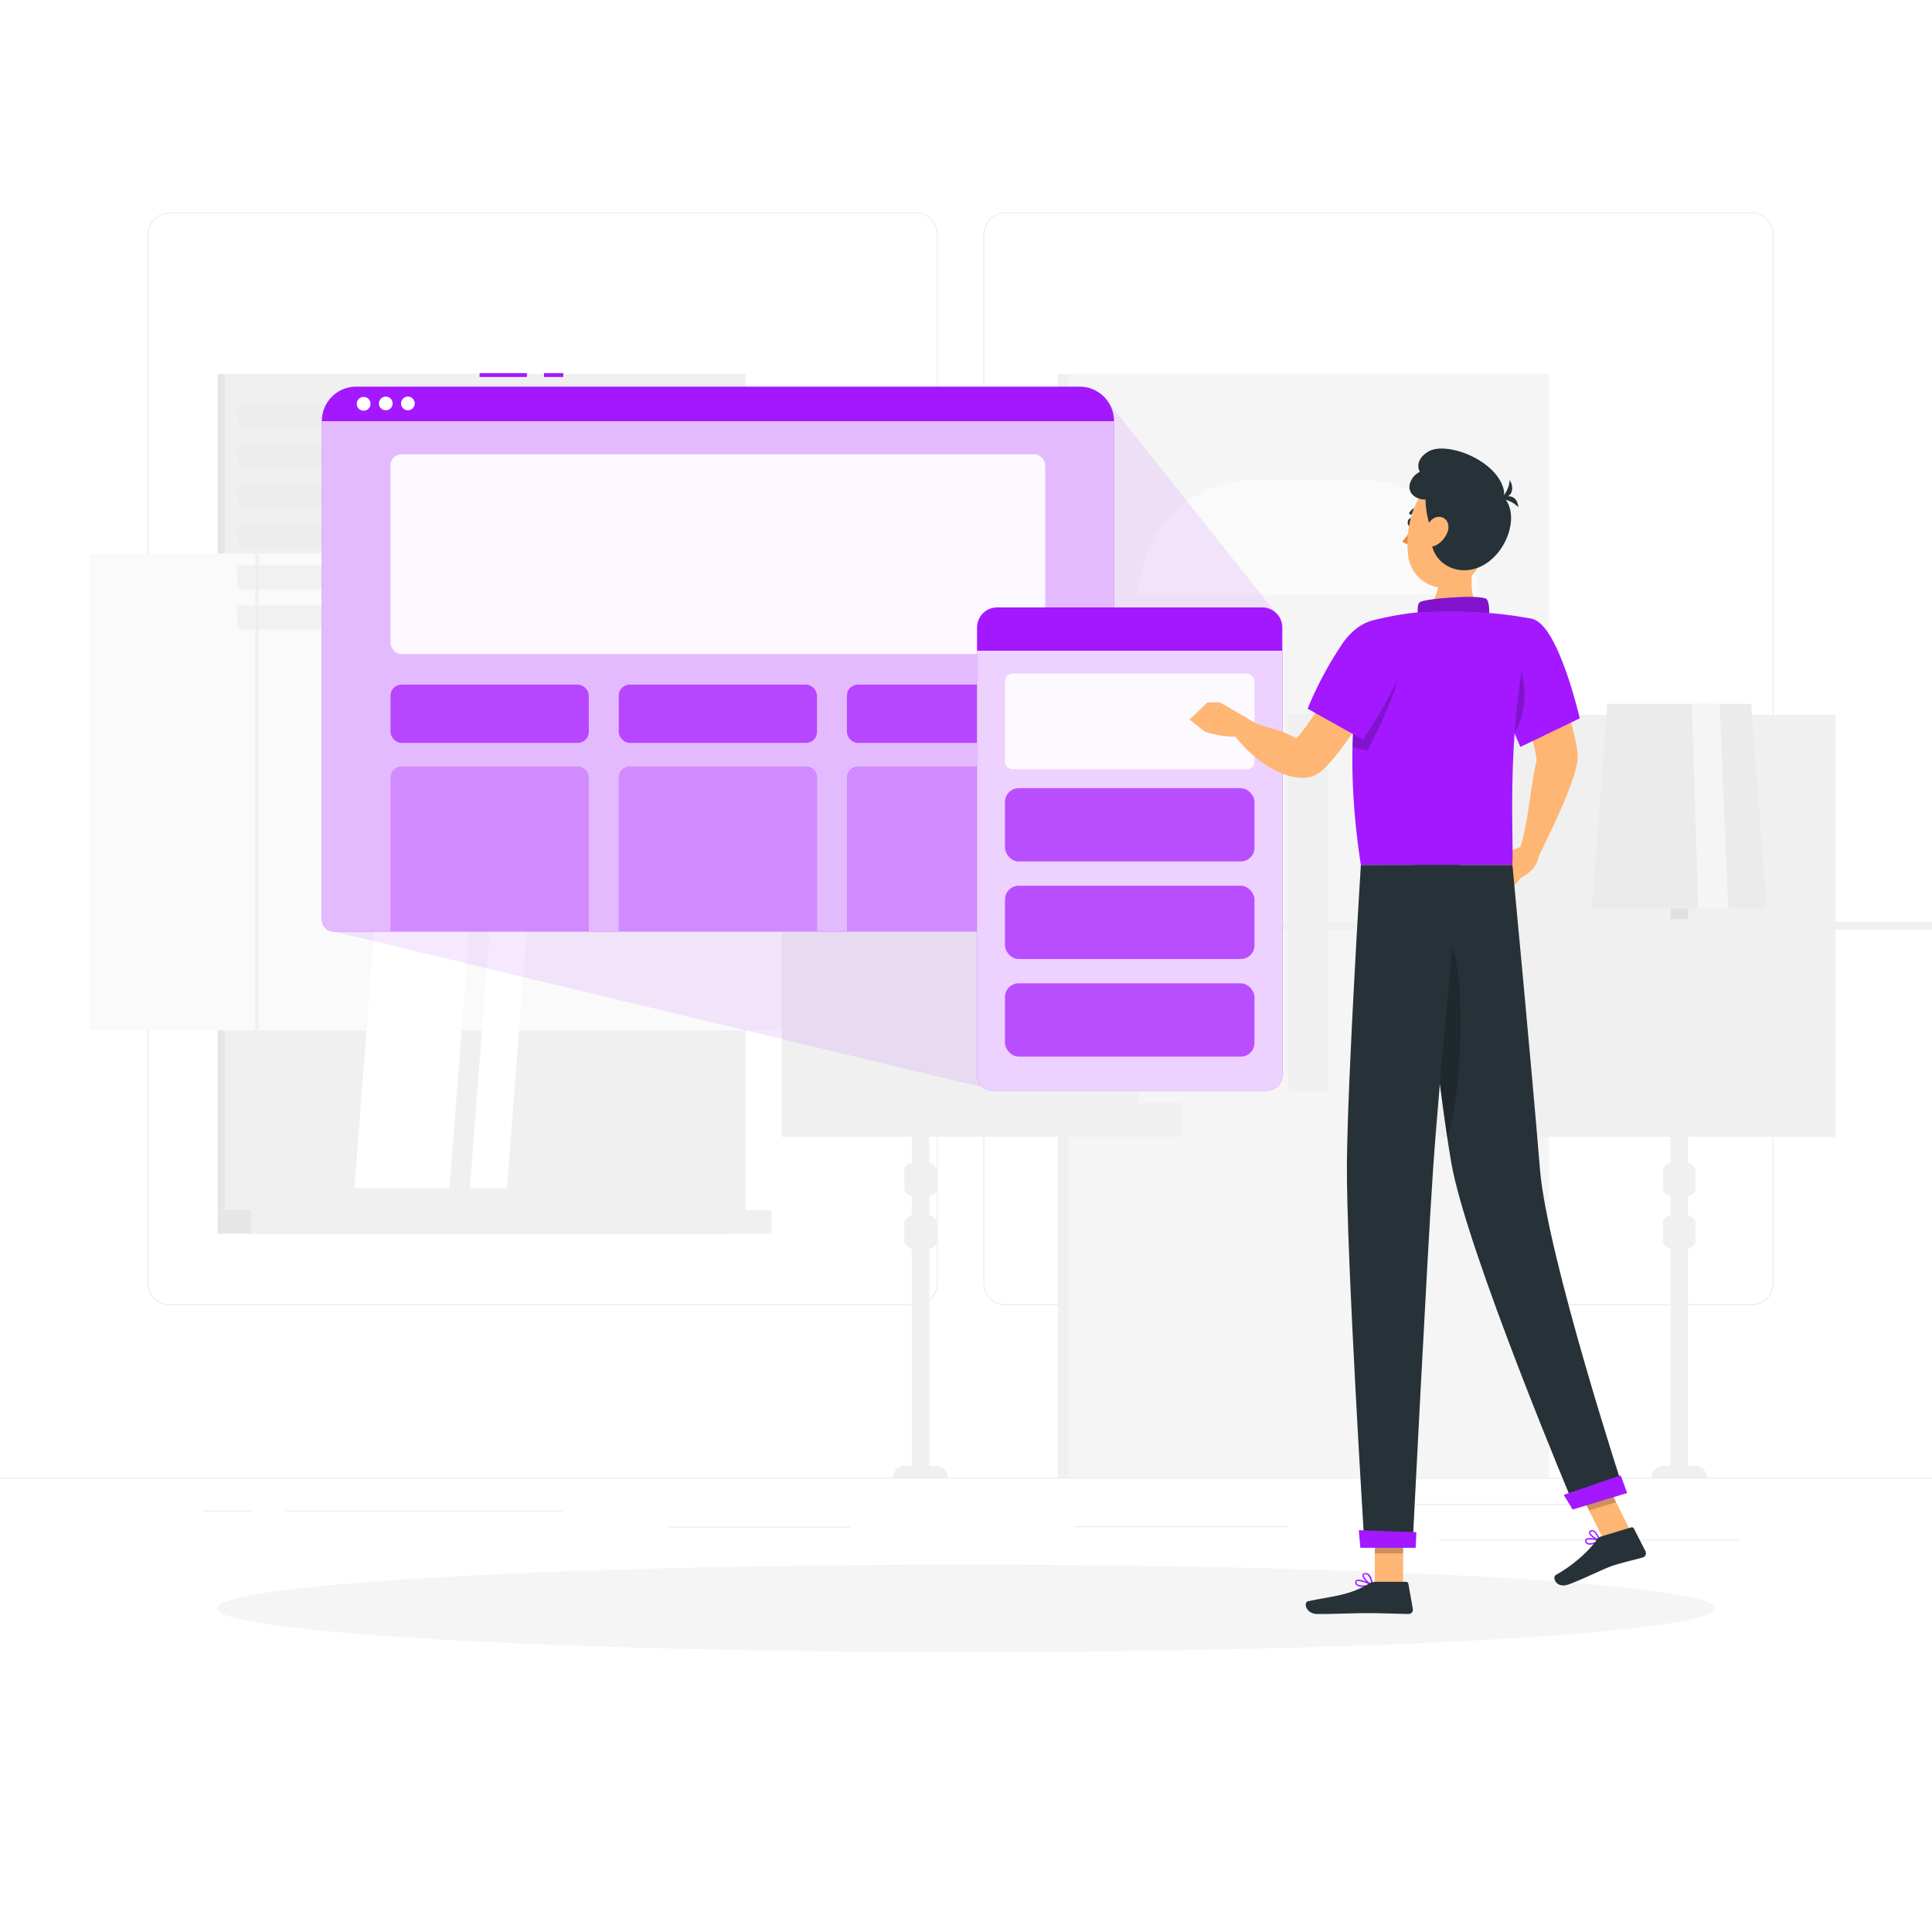 <svg class="animated" id="freepik_stories-responsive" xmlns="http://www.w3.org/2000/svg" viewBox="0 0 500 500" version="1.1" xmlns:xlink="http://www.w3.org/1999/xlink" xmlns:svgjs="http://svgjs.com/svgjs"><style>svg#freepik_stories-responsive:not(.animated) .animable {opacity: 0;}svg#freepik_stories-responsive.animated #freepik--Responsive--inject-1 {animation: 1.5s Infinite  linear floating;animation-delay: 0s;}svg#freepik_stories-responsive.animated #freepik--Character--inject-1 {animation: 1.5s Infinite  linear floating;animation-delay: 0s;}            @keyframes floating {                0% {                    opacity: 1;                    transform: translateY(0px);                }                50% {                    transform: translateY(-10px);                }                100% {                    opacity: 1;                    transform: translateY(0px);                }            }        </style><g id="freepik--background-complete--inject-1" class="animable" style="transform-origin: 250px 226.87px;"><rect y="382.4" width="500" height="0.25" style="fill: rgb(235, 235, 235); transform-origin: 250px 382.525px;" id="elcbl6bgmevv" class="animable"></rect><rect x="372.33" y="398.49" width="77.57" height="0.25" style="fill: rgb(235, 235, 235); transform-origin: 411.115px 398.615px;" id="elob6c0cd1yop" class="animable"></rect><rect x="278" y="394.99" width="55.33" height="0.25" style="fill: rgb(235, 235, 235); transform-origin: 305.665px 395.115px;" id="elbyn981vw7jq" class="animable"></rect><rect x="356.76" y="389.21" width="59.02" height="0.25" style="fill: rgb(235, 235, 235); transform-origin: 386.27px 389.335px;" id="eloqyllz7q5jk" class="animable"></rect><rect x="52.46" y="390.89" width="12.69" height="0.25" style="fill: rgb(235, 235, 235); transform-origin: 58.805px 391.015px;" id="eltfti030nd6" class="animable"></rect><rect x="74.06" y="390.89" width="71.61" height="0.25" style="fill: rgb(235, 235, 235); transform-origin: 109.865px 391.015px;" id="elzy16fb9a7vf" class="animable"></rect><rect x="173.16" y="395.11" width="46.84" height="0.25" style="fill: rgb(235, 235, 235); transform-origin: 196.58px 395.235px;" id="elbq5eytt948s" class="animable"></rect><path d="M237,337.8H43.91a5.71,5.71,0,0,1-5.7-5.71V60.66A5.71,5.71,0,0,1,43.91,55H237a5.71,5.71,0,0,1,5.71,5.71V332.09A5.71,5.71,0,0,1,237,337.8ZM43.91,55.2a5.46,5.46,0,0,0-5.45,5.46V332.09a5.46,5.46,0,0,0,5.45,5.46H237a5.47,5.47,0,0,0,5.46-5.46V60.66A5.47,5.47,0,0,0,237,55.2Z" style="fill: rgb(235, 235, 235); transform-origin: 140.46px 196.4px;" id="el851bgfjqmn8" class="animable"></path><path d="M453.31,337.8H260.21a5.72,5.72,0,0,1-5.71-5.71V60.66A5.72,5.72,0,0,1,260.21,55h193.1A5.71,5.71,0,0,1,459,60.66V332.09A5.71,5.71,0,0,1,453.31,337.8ZM260.21,55.2a5.47,5.47,0,0,0-5.46,5.46V332.09a5.47,5.47,0,0,0,5.46,5.46h193.1a5.47,5.47,0,0,0,5.46-5.46V60.66a5.47,5.47,0,0,0-5.46-5.46Z" style="fill: rgb(235, 235, 235); transform-origin: 356.75px 196.4px;" id="el0zjj1ejblkm" class="animable"></path><rect x="56.34" y="96.78" width="132.59" height="216.38" style="fill: rgb(230, 230, 230); transform-origin: 122.635px 204.97px;" id="elikclox711kb" class="animable"></rect><rect x="58.23" y="96.78" width="134.75" height="216.38" style="fill: rgb(240, 240, 240); transform-origin: 125.605px 204.97px;" id="elboqirjx12fl" class="animable"></rect><rect x="56.34" y="313.16" width="132.59" height="6.13" style="fill: rgb(230, 230, 230); transform-origin: 122.635px 316.225px;" id="elsflounqt1g" class="animable"></rect><rect x="64.97" y="313.16" width="134.75" height="6.13" style="fill: rgb(240, 240, 240); transform-origin: 132.345px 316.225px;" id="el8ck2gkixuap" class="animable"></rect><g id="ell2i9erqw3eb"><rect x="23.08" y="143.26" width="205.05" height="123.42" style="fill: rgb(250, 250, 250); transform-origin: 125.605px 204.97px; transform: rotate(90deg);" class="animable"></rect></g><polygon points="91.72 307.49 107.49 102.44 132.09 102.44 116.32 307.49 91.72 307.49" style="fill: rgb(255, 255, 255); transform-origin: 111.905px 204.965px;" id="el8r41is0y5y" class="animable"></polygon><path d="M66.52,301.85a.4.4,0,0,1-.41-.4V106.13a.41.41,0,1,1,.81,0V301.45A.4.4,0,0,1,66.52,301.85Z" style="fill: rgb(240, 240, 240); transform-origin: 66.515px 203.753px;" id="elk03w8cvu609" class="animable"></path><polygon points="121.61 307.49 137.37 102.44 146.96 102.44 131.2 307.49 121.61 307.49" style="fill: rgb(255, 255, 255); transform-origin: 134.285px 204.965px;" id="el87uukjis469" class="animable"></polygon><g id="el1jtly2zw5iw"><rect x="84.43" y="204.61" width="205.05" height="0.72" style="fill: rgb(230, 230, 230); transform-origin: 186.955px 204.97px; transform: rotate(90deg);" class="animable"></rect></g><g id="el75v5qcwvebs"><polygon points="194.32 110.98 61.73 110.98 61.2 104.64 193.8 104.64 194.32 110.98" style="fill: rgb(235, 235, 235); opacity: 0.6; transform-origin: 127.76px 107.81px;" class="animable"></polygon></g><g id="el4zjhglwbbaj"><polygon points="194.32 121.38 61.73 121.38 61.2 115.04 193.8 115.04 194.32 121.38" style="fill: rgb(235, 235, 235); opacity: 0.6; transform-origin: 127.76px 118.21px;" class="animable"></polygon></g><g id="elepqwfvy76o8"><polygon points="194.32 131.77 61.73 131.77 61.2 125.43 193.8 125.43 194.32 131.77" style="fill: rgb(235, 235, 235); opacity: 0.6; transform-origin: 127.76px 128.6px;" class="animable"></polygon></g><g id="elupi3231ksn"><polygon points="194.32 142.17 61.73 142.17 61.2 135.83 193.8 135.83 194.32 142.17" style="fill: rgb(235, 235, 235); opacity: 0.6; transform-origin: 127.76px 139px;" class="animable"></polygon></g><g id="elbm40c9f44w7"><polygon points="194.32 152.56 61.73 152.56 61.2 146.22 193.8 146.22 194.32 152.56" style="fill: rgb(235, 235, 235); opacity: 0.6; transform-origin: 127.76px 149.39px;" class="animable"></polygon></g><g id="el6gracw0a2hv"><polygon points="194.32 162.96 61.73 162.96 61.2 156.62 193.8 156.62 194.32 162.96" style="fill: rgb(235, 235, 235); opacity: 0.6; transform-origin: 127.76px 159.79px;" class="animable"></polygon></g><rect x="273.75" y="96.78" width="127.06" height="285.62" style="fill: rgb(240, 240, 240); transform-origin: 337.28px 239.59px;" id="el3uwk49vumj6" class="animable"></rect><rect x="276.44" y="96.78" width="124.38" height="285.62" style="fill: rgb(245, 245, 245); transform-origin: 338.63px 239.59px;" id="eluij4c97aew" class="animable"></rect><g id="elvo8wcx0sx5h"><rect x="202.3" y="184.98" width="272.66" height="109.22" style="fill: rgb(240, 240, 240); transform-origin: 338.63px 239.59px; transform: rotate(90deg);" class="animable"></rect></g><path d="M294.75,154h0a29.78,29.78,0,0,1,29.78-29.78h28.2A29.77,29.77,0,0,1,382.5,154H294.75Z" style="fill: rgb(250, 250, 250); transform-origin: 338.625px 139.11px;" id="elmuxqtylank" class="animable"></path><g id="el6jnq5kqbo75"><rect x="306.06" y="282.52" width="65.14" height="87.75" style="fill: rgb(245, 245, 245); transform-origin: 338.63px 326.395px; transform: rotate(90deg);" class="animable"></rect></g><g id="el5gkz30p8az4"><rect x="294.75" y="172.33" width="38.71" height="113.09" style="fill: rgb(245, 245, 245); transform-origin: 314.105px 228.875px; transform: rotate(180deg);" class="animable"></rect></g><g id="elp0ofw5dn98t"><rect x="343.8" y="172.33" width="38.71" height="113.09" style="fill: rgb(245, 245, 245); transform-origin: 363.155px 228.875px; transform: rotate(180deg);" class="animable"></rect></g><path d="M368.46,228.37h15.86a2.46,2.46,0,0,0,2.46-2.46h0a2.47,2.47,0,0,0-2.46-2.46H368.46a2.46,2.46,0,0,0-2.45,2.46h0A2.46,2.46,0,0,0,368.46,228.37Z" style="fill: rgb(224, 224, 224); transform-origin: 376.395px 225.91px;" id="elyldmvqe4ho" class="animable"></path><g id="elphw2ao5h4dn"><rect x="255.92" y="238.61" width="272.66" height="1.97" style="fill: rgb(240, 240, 240); transform-origin: 392.25px 239.595px; transform: rotate(90deg);" class="animable"></rect></g><polygon points="457.21 235.1 411.96 235.1 415.97 182.15 453.2 182.15 457.21 235.1" style="fill: rgb(235, 235, 235); transform-origin: 434.585px 208.625px;" id="el4dfbl2ypmjr" class="animable"></polygon><polygon points="447.28 235.1 439.5 235.1 437.85 182.15 445.03 182.15 447.28 235.1" style="fill: rgb(245, 245, 245); transform-origin: 442.565px 208.625px;" id="eljjiyzo6li1" class="animable"></polygon><rect x="432.32" y="235.1" width="4.53" height="147.3" style="fill: rgb(240, 240, 240); transform-origin: 434.585px 308.75px;" id="el6nf13xja15h" class="animable"></rect><rect x="430.36" y="301.06" width="8.45" height="8.45" rx="2" style="fill: rgb(240, 240, 240); transform-origin: 434.585px 305.285px;" id="elqdcuxc2t5v" class="animable"></rect><rect x="430.36" y="314.6" width="8.45" height="8.45" rx="2" style="fill: rgb(240, 240, 240); transform-origin: 434.585px 318.825px;" id="elgucdvyfpac" class="animable"></rect><path d="M441.75,382.4H427.42a3.06,3.06,0,0,1,3.05-3.06h8.22a3.06,3.06,0,0,1,3.06,3.06Z" style="fill: rgb(240, 240, 240); transform-origin: 434.585px 380.87px;" id="elett9d3tdlxp" class="animable"></path><rect x="432.32" y="235.1" width="4.53" height="2.77" style="fill: rgb(224, 224, 224); transform-origin: 434.585px 236.485px;" id="elrg052shevc" class="animable"></rect><polygon points="260.87 235.1 215.62 235.1 219.63 182.15 256.86 182.15 260.87 235.1" style="fill: rgb(235, 235, 235); transform-origin: 238.245px 208.625px;" id="elcphpx0ad31a" class="animable"></polygon><polygon points="250.94 235.1 243.16 235.1 241.51 182.15 248.69 182.15 250.94 235.1" style="fill: rgb(245, 245, 245); transform-origin: 246.225px 208.625px;" id="eln6q66x6itbg" class="animable"></polygon><rect x="235.98" y="235.1" width="4.53" height="147.3" style="fill: rgb(240, 240, 240); transform-origin: 238.245px 308.75px;" id="elxw8m2jjgfh" class="animable"></rect><rect x="234.02" y="301.06" width="8.45" height="8.45" rx="2" style="fill: rgb(240, 240, 240); transform-origin: 238.245px 305.285px;" id="el4k77b2tvlmi" class="animable"></rect><rect x="234.02" y="314.6" width="8.45" height="8.45" rx="2" style="fill: rgb(240, 240, 240); transform-origin: 238.245px 318.825px;" id="elb9yypy2abbf" class="animable"></rect><path d="M245.41,382.4H231.08a3.06,3.06,0,0,1,3-3.06h8.23a3.06,3.06,0,0,1,3,3.06Z" style="fill: rgb(240, 240, 240); transform-origin: 238.245px 380.87px;" id="elmfw13p43si" class="animable"></path><rect x="235.98" y="235.1" width="4.53" height="2.77" style="fill: rgb(224, 224, 224); transform-origin: 238.245px 236.485px;" id="elhttiayt0mzv" class="animable"></rect></g><g id="freepik--Shadow--inject-1" class="animable" style="transform-origin: 250px 416.24px;"><ellipse id="freepik--path--inject-1" cx="250" cy="416.24" rx="193.89" ry="11.32" style="fill: rgb(245, 245, 245); transform-origin: 250px 416.24px;" class="animable"></ellipse></g><g id="freepik--Responsive--inject-1" class="animable" style="transform-origin: 207.595px 189.405px;"><g id="el5sqthgle8i5"><polygon points="286.61 103.8 284.73 161.54 330 158.41 286.61 103.8" style="fill: rgb(163, 24, 255); opacity: 0.1; transform-origin: 307.365px 132.67px;" class="animable"></polygon></g><g id="ela28r43nr2rt"><polygon points="254.5 281.43 255.67 238.72 86.09 241.02 254.5 281.43" style="fill: rgb(163, 24, 255); opacity: 0.1; transform-origin: 170.88px 260.075px;" class="animable"></polygon></g><path d="M83.3,108.95h205a0,0,0,0,1,0,0v129a3.14,3.14,0,0,1-3.14,3.14H86.44a3.14,3.14,0,0,1-3.14-3.14v-129a0,0,0,0,1,0,0Z" style="fill: rgb(163, 24, 255); transform-origin: 185.8px 175.02px;" id="el2wxd2ifbvci" class="animable"></path><g id="elu1xw7jt6x4"><path d="M83.3,108.95h205a0,0,0,0,1,0,0v129a3.14,3.14,0,0,1-3.14,3.14H86.44a3.14,3.14,0,0,1-3.14-3.14v-129a0,0,0,0,1,0,0Z" style="fill: rgb(255, 255, 255); opacity: 0.7; transform-origin: 185.8px 175.02px;" class="animable"></path></g><g id="el4902f6cei4w"><rect x="101.07" y="117.57" width="169.43" height="51.69" rx="2.83" style="fill: rgb(255, 255, 255); opacity: 0.9; transform-origin: 185.785px 143.415px;" class="animable"></rect></g><g id="elzn41lrpbr8"><rect x="101.07" y="177.18" width="51.31" height="15.08" rx="2.83" style="fill: rgb(163, 24, 255); opacity: 0.7; transform-origin: 126.725px 184.72px;" class="animable"></rect></g><g id="elmqj64hat5dm"><rect x="160.13" y="177.18" width="51.31" height="15.08" rx="2.83" style="fill: rgb(163, 24, 255); opacity: 0.7; transform-origin: 185.785px 184.72px;" class="animable"></rect></g><g id="eltbegf4pecec"><rect x="219.18" y="177.18" width="51.31" height="15.08" rx="2.83" style="fill: rgb(163, 24, 255); opacity: 0.7; transform-origin: 244.835px 184.72px;" class="animable"></rect></g><g id="el1sx3zqjut81"><path d="M103.9,198.36h45.65a2.83,2.83,0,0,1,2.83,2.83V241a0,0,0,0,1,0,0H101.07a0,0,0,0,1,0,0V201.19A2.83,2.83,0,0,1,103.9,198.36Z" style="fill: rgb(163, 24, 255); opacity: 0.3; transform-origin: 126.725px 219.68px;" class="animable"></path></g><g id="el3yhb0o1t85v"><path d="M163,198.36h45.65a2.83,2.83,0,0,1,2.83,2.83V241a0,0,0,0,1,0,0H160.13a0,0,0,0,1,0,0V201.19A2.83,2.83,0,0,1,163,198.36Z" style="fill: rgb(163, 24, 255); opacity: 0.3; transform-origin: 185.805px 219.68px;" class="animable"></path></g><g id="eljph2zc49poh"><path d="M222,198.36h45.65a2.83,2.83,0,0,1,2.83,2.83V241a0,0,0,0,1,0,0H219.18a0,0,0,0,1,0,0V201.19A2.83,2.83,0,0,1,222,198.36Z" style="fill: rgb(163, 24, 255); opacity: 0.3; transform-origin: 244.83px 219.68px;" class="animable"></path></g><rect x="140.78" y="96.56" width="5" height="1" style="fill: rgb(163, 24, 255); transform-origin: 143.28px 97.06px;" id="elm0o9ommfv7g" class="animable"></rect><rect x="124.11" y="96.56" width="12.25" height="1" style="fill: rgb(163, 24, 255); transform-origin: 130.235px 97.06px;" id="elidg6kniht0t" class="animable"></rect><path d="M279.38,100.06H92.19A8.89,8.89,0,0,0,83.3,109h205A8.89,8.89,0,0,0,279.38,100.06Z" style="fill: rgb(163, 24, 255); transform-origin: 185.8px 104.53px;" id="elqdxlh20m9yc" class="animable"></path><path d="M95.89,104.5a1.78,1.78,0,1,1-1.77-1.77A1.78,1.78,0,0,1,95.89,104.5Z" style="fill: rgb(255, 255, 255); transform-origin: 94.11px 104.51px;" id="el5r5p81b5375" class="animable"></path><path d="M101.61,104.41a1.77,1.77,0,1,1-1.77-1.77A1.78,1.78,0,0,1,101.61,104.41Z" style="fill: rgb(255, 255, 255); transform-origin: 99.84px 104.41px;" id="elicomcr8lrw" class="animable"></path><path d="M107.33,104.41a1.77,1.77,0,1,1-1.77-1.77A1.78,1.78,0,0,1,107.33,104.41Z" style="fill: rgb(255, 255, 255); transform-origin: 105.56px 104.41px;" id="elyu6ky4ki2q" class="animable"></path><path d="M252.89,168.38h79a0,0,0,0,1,0,0V278.25a4,4,0,0,1-4,4H256.84a4,4,0,0,1-4-4V168.38A0,0,0,0,1,252.89,168.38Z" style="fill: rgb(163, 24, 255); transform-origin: 292.365px 225.315px;" id="elzv5rmt1qj7l" class="animable"></path><g id="elzuc8bh1rikk"><path d="M252.89,168.38h79a0,0,0,0,1,0,0V278.25a4,4,0,0,1-4,4H256.84a4,4,0,0,1-4-4V168.38A0,0,0,0,1,252.89,168.38Z" style="fill: rgb(255, 255, 255); opacity: 0.8; transform-origin: 292.365px 225.315px;" class="animable"></path></g><g id="elirt9cwd222i"><rect x="260.09" y="174.32" width="64.57" height="24.76" rx="1.96" style="fill: rgb(255, 255, 255); opacity: 0.9; transform-origin: 292.375px 186.7px;" class="animable"></rect></g><g id="elvv17rrqs13s"><rect x="260.09" y="203.98" width="64.57" height="18.97" rx="3.56" style="fill: rgb(163, 24, 255); opacity: 0.7; transform-origin: 292.375px 213.465px;" class="animable"></rect></g><g id="elsbkuvuaz5e7"><rect x="260.09" y="229.23" width="64.57" height="18.97" rx="3.56" style="fill: rgb(163, 24, 255); opacity: 0.7; transform-origin: 292.375px 238.715px;" class="animable"></rect></g><g id="elmkh94sf14n"><rect x="260.09" y="254.48" width="64.57" height="18.97" rx="3.56" style="fill: rgb(163, 24, 255); opacity: 0.7; transform-origin: 292.375px 263.965px;" class="animable"></rect></g><path d="M258.08,157.2h68.58a5.2,5.2,0,0,1,5.2,5.2v6a0,0,0,0,1,0,0h-79a0,0,0,0,1,0,0v-6A5.2,5.2,0,0,1,258.08,157.2Z" style="fill: rgb(163, 24, 255); transform-origin: 292.36px 162.8px;" id="el5ud7jsijgd3" class="animable"></path></g><g id="freepik--Character--inject-1" class="animable" style="transform-origin: 366.9px 266.895px;"><polygon points="363.12 410.23 355.8 410.23 355.81 393.26 363.14 393.26 363.12 410.23" style="fill: rgb(255, 181, 115); transform-origin: 359.47px 401.745px;" id="eluwg1yhr5oer" class="animable"></polygon><polygon points="421.98 396.22 414.97 398.34 407.25 382.95 414.26 380.83 421.98 396.22" style="fill: rgb(255, 181, 115); transform-origin: 414.615px 389.585px;" id="el3w6ow9ctrh2" class="animable"></polygon><path d="M412.26,399.61a2.21,2.21,0,0,1-1.45.05,1,1,0,0,1-.57-.79.58.58,0,0,1,.17-.56c.66-.63,3.29.09,3.59.17a.19.19,0,0,1,.12.15.19.19,0,0,1-.09.17A8.56,8.56,0,0,1,412.26,399.61Zm-1.42-1.15a.42.42,0,0,0-.21.11.21.21,0,0,0-.05.22.68.68,0,0,0,.38.55,3.47,3.47,0,0,0,2.52-.63A6.8,6.8,0,0,0,410.84,398.46Z" style="fill: rgb(163, 24, 255); transform-origin: 412.172px 398.906px;" id="elasm7rgea1gt" class="animable"></path><path d="M414,398.82h-.09c-.82-.18-2.62-1.31-2.68-2.15a.6.6,0,0,1,.42-.6.88.88,0,0,1,.76,0c1,.42,1.68,2.42,1.71,2.51a.2.2,0,0,1,0,.18Zm-2.15-2.45a.13.13,0,0,0-.08,0c-.2.09-.2.19-.2.24,0,.49,1.23,1.4,2.09,1.74-.23-.58-.76-1.71-1.39-2A.61.61,0,0,0,411.84,396.37Z" style="fill: rgb(163, 24, 255); transform-origin: 412.685px 397.402px;" id="elf8rk6xcci5a" class="animable"></path><path d="M414.26,397.67l7.88-2.38a.61.61,0,0,1,.72.3l3,5.9a1.14,1.14,0,0,1-.7,1.58c-2.76.78-4.14,1-7.61,2.07-2.13.64-9,4.1-11.9,5s-4.08-1.94-2.94-2.58c5.09-2.83,9.2-7,10.53-9.1A1.86,1.86,0,0,1,414.26,397.67Z" style="fill: rgb(38, 50, 56); transform-origin: 414.125px 402.789px;" id="el866wul7qaqq" class="animable"></path><path d="M352.78,410.66a2.66,2.66,0,0,1-1.76-.45.91.91,0,0,1-.29-.84.55.55,0,0,1,.31-.46c.91-.5,3.79,1,4.11,1.17a.16.16,0,0,1,.09.18.18.18,0,0,1-.15.14A12,12,0,0,1,352.78,410.66Zm-1.26-1.51a.75.75,0,0,0-.33.06.26.26,0,0,0-.12.19.66.66,0,0,0,.19.56c.43.4,1.64.46,3.26.19A9.22,9.22,0,0,0,351.52,409.15Z" style="fill: rgb(163, 24, 255); transform-origin: 352.98px 409.741px;" id="el0dop2kn68t5o" class="animable"></path><path d="M355.06,410.41l-.07,0c-.87-.4-2.55-2-2.38-2.81,0-.19.19-.44.67-.48a1.19,1.19,0,0,1,1,.29c.89.77,1,2.74,1,2.83a.18.18,0,0,1-.08.15A.21.21,0,0,1,355.06,410.41Zm-1.66-3h-.1c-.32,0-.34.16-.35.2-.1.49,1,1.74,1.91,2.28a3.9,3.9,0,0,0-.87-2.26A.87.87,0,0,0,353.4,407.44Z" style="fill: rgb(163, 24, 255); transform-origin: 353.939px 408.758px;" id="el2fqdo9vmbqx" class="animable"></path><path d="M355.88,409.38h8a.6.6,0,0,1,.6.5l1.16,6.52a1.11,1.11,0,0,1-1.11,1.3c-2.88-.05-7-.22-10.67-.22-4.24,0-7.92.23-12.89.23-3,0-3.71-3-2.44-3.31,5.79-1.26,10.47-1.39,15.56-4.45A3.54,3.54,0,0,1,355.88,409.38Z" style="fill: rgb(38, 50, 56); transform-origin: 351.793px 413.545px;" id="elkah2nokqpbd" class="animable"></path><path d="M381.94,142.92c-1.29,5.36-2.1,12,1.49,15.58,0,0-2.39,5.44-12.35,5.44-9.1,0-4.31-5.44-4.31-5.44,6-1.42,6.05-8.82,5.2-13Z" style="fill: rgb(255, 181, 115); transform-origin: 374.47px 153.43px;" id="el3vwvu3x72kp" class="animable"></path><g id="el4dga2h3665k"><polygon points="355.81 393.27 355.8 402.01 363.13 402.01 363.14 393.27 355.81 393.27" style="opacity: 0.2; transform-origin: 359.47px 397.64px;" class="animable"></polygon></g><g id="elqmyhvqnfy0d"><polygon points="414.26 380.83 407.25 382.96 411.23 390.89 418.25 388.77 414.26 380.83" style="opacity: 0.2; transform-origin: 412.75px 385.86px;" class="animable"></polygon></g><path d="M398.08,165.2l-9.4,5.4s9.86,23,8.89,26.72c-1.33,5-2,15.21-4.05,21.84.81.91,3.55,2.54,4.65,2.5,4-8,10.52-21.65,10.14-26.28C407.45,184.8,398.08,165.2,398.08,165.2Z" style="fill: rgb(255, 181, 115); transform-origin: 398.503px 193.43px;" id="el771mkf6wogx" class="animable"></path><path d="M393.52,219.16l-6.44,2.66,6.46,5.37s5.56-2.51,4.54-7.23Z" style="fill: rgb(255, 181, 115); transform-origin: 392.642px 223.175px;" id="elogmf9c5a58" class="animable"></path><polygon points="383.48 227.58 389.57 232.15 393.54 227.19 387.08 221.82 383.48 227.58" style="fill: rgb(255, 181, 115); transform-origin: 388.51px 226.985px;" id="elg12zq4eh8a" class="animable"></polygon><path d="M396.48,160.16c6.82,1.39,12.36,25.75,12.36,25.75l-15.36,7.39s-5.26-11.74-7.58-20.36C383.48,163.9,389.16,158.67,396.48,160.16Z" style="fill: rgb(163, 24, 255); transform-origin: 397.087px 176.604px;" id="el599w9hb2pbq" class="animable"></path><g id="elb3oin8y52nr"><path d="M391,168.54c-2.86-3-1.56,8.94-.84,16.88.61,1.58,1.2,3,1.71,4.21C396,183.65,395,172.74,391,168.54Z" style="opacity: 0.2; transform-origin: 391.878px 178.848px;" class="animable"></path></g><path d="M367,160.72c0-2.6-.38-3.83.33-4.79s14.79-2.1,17.22-1c.83.37,1.31,4.11.27,5.78C383.3,163.13,367,160.72,367,160.72Z" style="fill: rgb(163, 24, 255); transform-origin: 376.156px 158.134px;" id="el9y4piwqs7oe" class="animable"></path><g id="elwh2h1pdvqub"><path d="M367,160.72c0-2.6-.38-3.83.33-4.79s14.79-2.1,17.22-1c.83.37,1.31,4.11.27,5.78C383.3,163.13,367,160.72,367,160.72Z" style="opacity: 0.2; transform-origin: 376.156px 158.134px;" class="animable"></path></g><path d="M355.41,160.54s-9.62,22.12-3.22,63.32h39.19c.53-6-2-35.36,5.1-63.7a100.48,100.48,0,0,0-13.05-1.66,144.58,144.58,0,0,0-16.66,0A74.87,74.87,0,0,0,355.41,160.54Z" style="fill: rgb(163, 24, 255); transform-origin: 373.237px 191.06px;" id="elsuwqosw8h4" class="animable"></path><path d="M361,170.82l-9.71-3.91s-13.12,22.28-15.86,24.15c-6.35-3.48-8.48-2.07-13.42-5.72-1.25.13-3.2,1.87-3.86,2.76,4,7.7,17.29,17.23,23.86,11.42C350.14,192.33,361,170.82,361,170.82Z" style="fill: rgb(255, 181, 115); transform-origin: 339.575px 184.11px;" id="ell2vwmu0ccc" class="animable"></path><g id="el7npa36bygpo"><path d="M362.22,168.18c-1.46-3.76-4.52-5.33-7.83-4.78-1.46,4.61-4,14.74-4.36,30l3.8.86S364.73,174.61,362.22,168.18Z" style="opacity: 0.2; transform-origin: 356.313px 178.777px;" class="animable"></path></g><path d="M363.89,165.55c2.18,6.56-11.18,25.86-11.18,25.86l-14.3-8a94.2,94.2,0,0,1,9.22-17.15C353.16,158.57,361.5,158.36,363.89,165.55Z" style="fill: rgb(163, 24, 255); transform-origin: 351.27px 175.865px;" id="eljnv0qdx45c" class="animable"></path><path d="M322.25,185.55l-6.53-3.77-3.82,7.6a25.71,25.71,0,0,0,8.18,1.29Z" style="fill: rgb(255, 181, 115); transform-origin: 317.075px 186.225px;" id="elt29z29bzhcd" class="animable"></path><polygon points="312.5 181.78 307.83 186.22 311.9 189.38 315.72 181.78 312.5 181.78" style="fill: rgb(255, 181, 115); transform-origin: 311.775px 185.58px;" id="elu10lnz8yhko" class="animable"></polygon><path d="M365.7,135.21c-.06.59-.42,1-.8,1s-.65-.52-.59-1.11.42-1,.81-1S365.76,134.62,365.7,135.21Z" style="fill: rgb(38, 50, 56); transform-origin: 365.005px 135.155px;" id="el076o4g1azwxg" class="animable"></path><path d="M366.22,135.26a22.21,22.21,0,0,1-3.32,4.88,3.3,3.3,0,0,0,2.76.69Z" style="fill: rgb(237, 137, 62); transform-origin: 364.56px 138.078px;" id="elvgt09gw5o1a" class="animable"></path><path d="M365,133.17l-.15-.06a.34.34,0,0,1-.08-.48A3.67,3.67,0,0,1,367.6,131a.34.34,0,0,1,.33.35.37.37,0,0,1-.36.35h0a2.88,2.88,0,0,0-2.19,1.32A.37.37,0,0,1,365,133.17Z" style="fill: rgb(38, 50, 56); transform-origin: 366.317px 132.089px;" id="el0h26wtolkya5" class="animable"></path><path d="M385.61,134.7c-1.19,7.22-1.51,11.49-5.54,15a9.39,9.39,0,0,1-15.63-5.89c-.89-6.6,1.19-17.29,8.56-19.77A9.5,9.5,0,0,1,385.61,134.7Z" style="fill: rgb(255, 181, 115); transform-origin: 375.009px 137.794px;" id="el5sq0acivwg2" class="animable"></path><path d="M370.56,137.81c-1.5-4.75-3.45-12.09,1.88-14.81s9.53,1.06,15.34,4.56c6.55,3.94,2.55,16.44-5.35,19.38C375.8,149.41,369.33,144.45,370.56,137.81Z" style="fill: rgb(38, 50, 56); transform-origin: 380.002px 134.828px;" id="elinbi81v7cg" class="animable"></path><path d="M371.14,129c-4.7,1.27-7.94-1.75-5.62-5.23,2.94-4.43,14.5-3.27,18.83,1.52S374.4,132.37,371.14,129Z" style="fill: rgb(38, 50, 56); transform-origin: 374.956px 125.801px;" id="elx3v5fsjaqqq" class="animable"></path><path d="M372.93,125.5c-5.74-1.06-8.09-5.74-3.28-8.64,4.54-2.73,17.3,2,19.43,9.54S374.67,130.85,372.93,125.5Z" style="fill: rgb(38, 50, 56); transform-origin: 378.165px 123.488px;" id="el308zq6wyfzv" class="animable"></path><path d="M388.23,129.09c.87-.7,4.33-1.7,4.72,2.17A7.45,7.45,0,0,0,388.23,129.09Z" style="fill: rgb(38, 50, 56); transform-origin: 390.59px 129.846px;" id="eleucobqp5fvs" class="animable"></path><path d="M390.71,124.27c.69.88,1.67,4.34-2.21,4.71A7.5,7.5,0,0,0,390.71,124.27Z" style="fill: rgb(38, 50, 56); transform-origin: 389.926px 126.625px;" id="elncovrrcug2" class="animable"></path><path d="M374.69,137.48a6.46,6.46,0,0,1-3.07,3.64c-1.92,1-3.25-.58-3-2.62.21-1.83,1.46-4.57,3.53-4.73S375.32,135.57,374.69,137.48Z" style="fill: rgb(255, 181, 115); transform-origin: 371.728px 137.595px;" id="elleqtosenzn" class="animable"></path><path d="M366.09,223.86s5.85,56,9.49,77c4,23,32,89.4,32,89.4l12.85-3.88s-20-61.05-21.89-83.79c-2-24.69-7.12-78.7-7.12-78.7Z" style="fill: rgb(38, 50, 56); transform-origin: 393.26px 307.06px;" id="elt48m89qay6a" class="animable"></path><g id="elhv61d8v2pqo"><path d="M375.1,243.44c-.58-.88-1.13-1.18-1.66-1l-.1,0a1.32,1.32,0,0,0-.34.2,2.69,2.69,0,0,0-.3.29c-.06.06-.11.13-.17.2s-.15.21-.23.33a8.47,8.47,0,0,0-.49.91c-.08.19-.17.39-.25.59s-.2.51-.3.79-.26.76-.38,1.17c0,.11-.07.21-.1.32s-.13.46-.2.69l-.15.6c-.11.4-.21.8-.31,1.22s-.2.91-.3,1.38c0,.16-.07.33-.11.49-.12.6-.24,1.22-.36,1.84h0c1.61,13.94,3.54,29.92,5.22,41.07.12-.36.24-.74.36-1.15a54.73,54.73,0,0,0,1.25-5.64C378.67,273.37,378.86,249.17,375.1,243.44Z" style="opacity: 0.2; transform-origin: 373.673px 268.46px;" class="animable"></path></g><path d="M352.19,223.86s-3.42,54.78-3.61,77.13c-.2,23.24,4.57,99.33,4.57,99.33h12.41s3.75-74.73,5.31-97.56c1.69-24.88,7.08-78.9,7.08-78.9Z" style="fill: rgb(38, 50, 56); transform-origin: 363.262px 312.09px;" id="el85jbz91yi3g" class="animable"></path><path d="M366.55,396.52c.05,0-.18,4.05-.18,4.05H352.06l-.4-4.55Z" style="fill: rgb(163, 24, 255); transform-origin: 359.109px 398.295px;" id="el7leqqlcnx6t" class="animable"></path><path d="M419.41,381.82c.32.63,1.68,4.58,1.68,4.58L407,390.67l-2.31-3.8Z" style="fill: rgb(163, 24, 255); transform-origin: 412.89px 386.245px;" id="elimlwr8n7u2n" class="animable"></path></g><defs>     <filter id="active" height="200%">         <feMorphology in="SourceAlpha" result="DILATED" operator="dilate" radius="2"></feMorphology>                <feFlood flood-color="#32DFEC" flood-opacity="1" result="PINK"></feFlood>        <feComposite in="PINK" in2="DILATED" operator="in" result="OUTLINE"></feComposite>        <feMerge>            <feMergeNode in="OUTLINE"></feMergeNode>            <feMergeNode in="SourceGraphic"></feMergeNode>        </feMerge>    </filter>    <filter id="hover" height="200%">        <feMorphology in="SourceAlpha" result="DILATED" operator="dilate" radius="2"></feMorphology>                <feFlood flood-color="#ff0000" flood-opacity="0.5" result="PINK"></feFlood>        <feComposite in="PINK" in2="DILATED" operator="in" result="OUTLINE"></feComposite>        <feMerge>            <feMergeNode in="OUTLINE"></feMergeNode>            <feMergeNode in="SourceGraphic"></feMergeNode>        </feMerge>            <feColorMatrix type="matrix" values="0   0   0   0   0                0   1   0   0   0                0   0   0   0   0                0   0   0   1   0 "></feColorMatrix>    </filter></defs></svg>